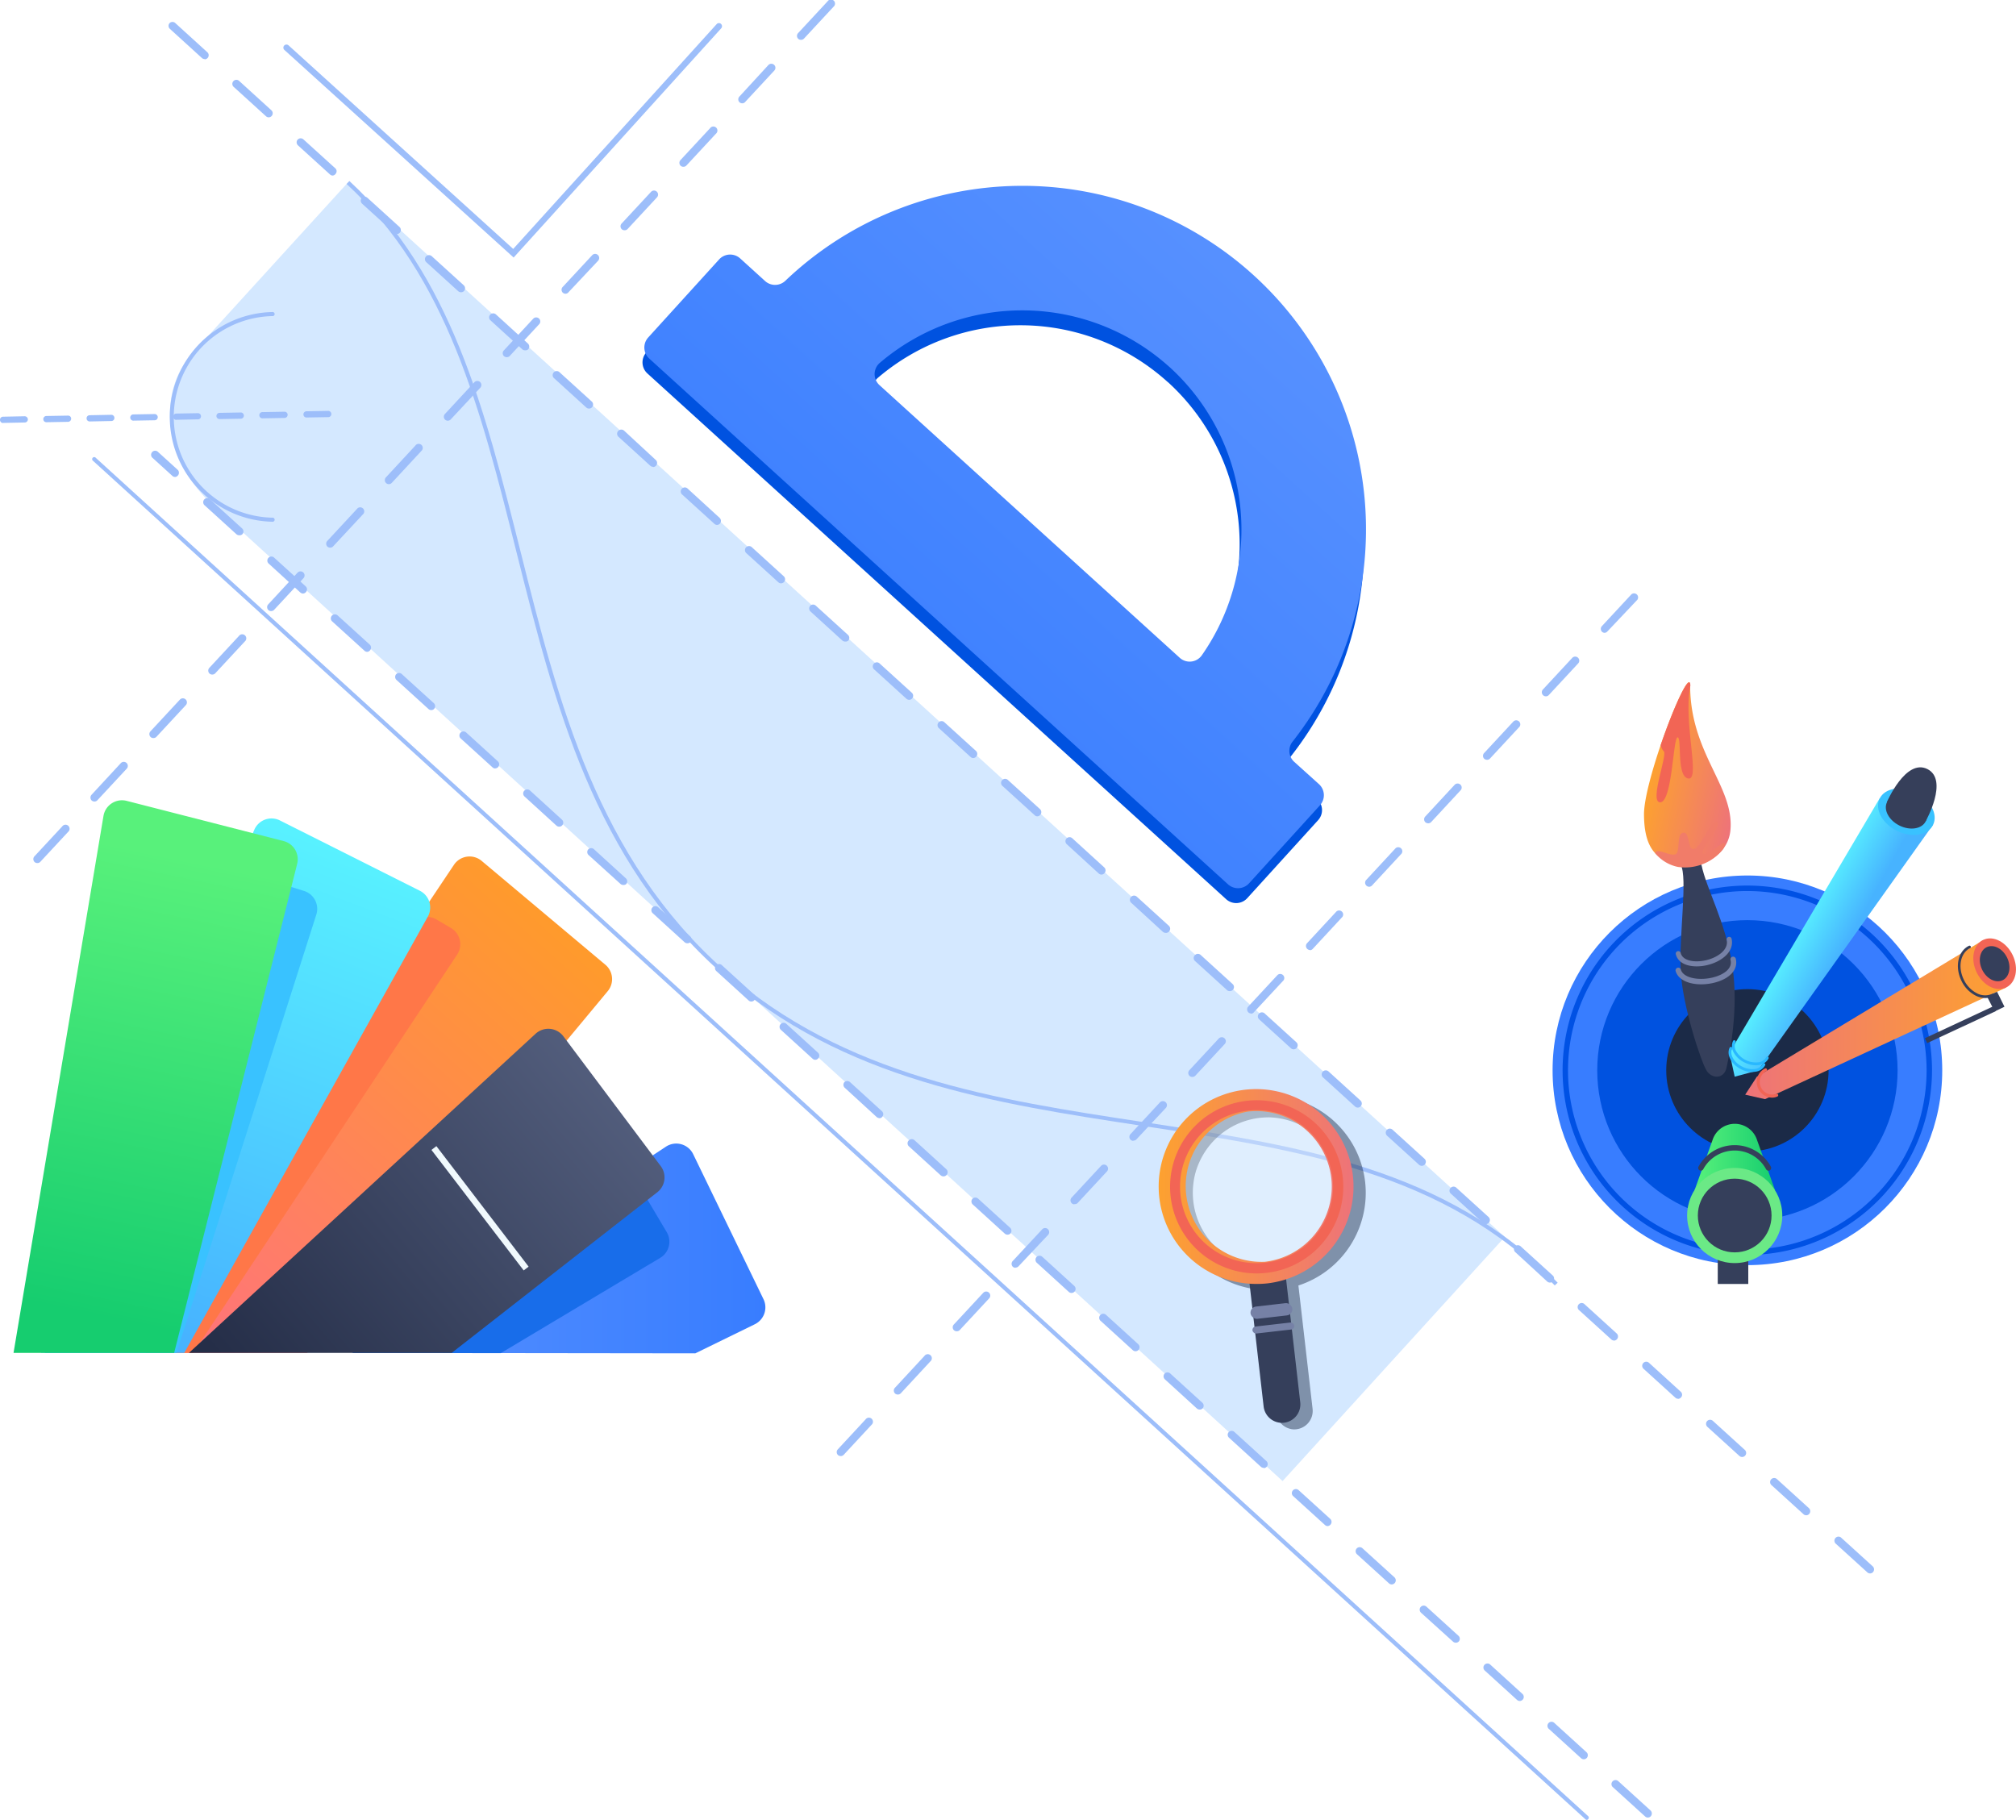 <svg id="Layer_1" data-name="Layer 1" xmlns="http://www.w3.org/2000/svg" xmlns:xlink="http://www.w3.org/1999/xlink" viewBox="0 0 372.52 336.29"><defs><style>.cls-1{fill:url(#linear-gradient);}.cls-2{fill:#ff7748;}.cls-3{fill:url(#linear-gradient-2);}.cls-4{fill:#39c2ff;}.cls-5{fill:url(#linear-gradient-3);}.cls-6{fill:#186dea;}.cls-7{fill:url(#linear-gradient-4);}.cls-8{fill:#f0f9fd;}.cls-9{fill:url(#linear-gradient-5);}.cls-10{fill:#0052e0;}.cls-11{fill:url(#linear-gradient-6);}.cls-12{fill:#d4e8ff;}.cls-13{fill:#9dbefa;}.cls-14{fill:#387dff;}.cls-15{fill:#0051e4;}.cls-16,.cls-27{fill:#1b2a47;}.cls-17{fill:#353f5b;}.cls-18{fill:url(#linear-gradient-7);}.cls-19{fill:#f17c69;}.cls-20{fill:#f26555;}.cls-21{fill:#7681a6;}.cls-22{fill:url(#linear-gradient-8);}.cls-23{fill:#363f5a;}.cls-24{fill:#29b8ff;}.cls-25{fill:url(#linear-gradient-9);}.cls-26{fill:url(#linear-gradient-10);}.cls-27{opacity:0.46;}.cls-28{opacity:0.36;}.cls-29{fill:url(#linear-gradient-11);}.cls-30{fill:#6be986;}</style><linearGradient id="linear-gradient" x1="117.58" y1="152.52" x2="32.87" y2="246.32" gradientUnits="userSpaceOnUse"><stop offset="0" stop-color="#ffa31a"/><stop offset="1" stop-color="#ff747a"/></linearGradient><linearGradient id="linear-gradient-2" x1="62.33" y1="156.95" x2="28.97" y2="245.06" gradientUnits="userSpaceOnUse"><stop offset="0" stop-color="#58f1ff"/><stop offset="1" stop-color="#47b3ff"/></linearGradient><linearGradient id="linear-gradient-3" x1="65.16" y1="230.69" x2="141.43" y2="230.69" gradientUnits="userSpaceOnUse"><stop offset="0" stop-color="#5690ff"/><stop offset="1" stop-color="#387dff"/></linearGradient><linearGradient id="linear-gradient-4" x1="116.75" y1="200.22" x2="47.35" y2="258.94" gradientUnits="userSpaceOnUse"><stop offset="0" stop-color="#545f7e"/><stop offset="1" stop-color="#252e48"/></linearGradient><linearGradient id="linear-gradient-5" x1="36.2" y1="159.03" x2="18.69" y2="243.51" gradientUnits="userSpaceOnUse"><stop offset="0" stop-color="#58f17b"/><stop offset="1" stop-color="#16cd6f"/></linearGradient><linearGradient id="linear-gradient-6" x1="230.41" y1="52.25" x2="151.35" y2="139.12" xlink:href="#linear-gradient-3"/><linearGradient id="linear-gradient-7" x1="519.97" y1="108.29" x2="536.48" y2="108.29" gradientTransform="translate(-184.71 -63.28) rotate(10.95)" gradientUnits="userSpaceOnUse"><stop offset="0" stop-color="#fda130"/><stop offset="1" stop-color="#ee7379"/></linearGradient><linearGradient id="linear-gradient-8" x1="340.09" y1="176.37" x2="331.76" y2="171.71" gradientUnits="userSpaceOnUse"><stop offset="0" stop-color="#47b3ff"/><stop offset="1" stop-color="#58f1ff"/></linearGradient><linearGradient id="linear-gradient-9" x1="322.48" y1="188.41" x2="370.7" y2="188.41" gradientUnits="userSpaceOnUse"><stop offset="0" stop-color="#ee7379"/><stop offset="1" stop-color="#fda130"/></linearGradient><linearGradient id="linear-gradient-10" x1="313.09" y1="213.8" x2="327.98" y2="213.8" xlink:href="#linear-gradient-5"/><linearGradient id="linear-gradient-11" x1="214.17" y1="219.28" x2="250.1" y2="219.28" gradientTransform="matrix(1, 0, 0, 1, 0, 0)" xlink:href="#linear-gradient-7"/></defs><title>website_home_left</title><path class="cls-1" d="M27.38,250l29.36,0,55.56-66.85a3.47,3.47,0,0,0-.44-4.88L89,159.08a3.47,3.47,0,0,0-5.12.73L27.3,244.36a3.43,3.43,0,0,0-.52,2.61Z"/><path class="cls-2" d="M35.71,250l48.76-73.6a3.47,3.47,0,0,0-1.13-4.91l-2.68-1.58A3.48,3.48,0,0,0,76,171l-48.05,73.9a3.45,3.45,0,0,0-.54,1.45L26.93,250Z"/><path class="cls-3" d="M8.32,250l25.73,0,45-80.61a3.46,3.46,0,0,0-1.47-4.79l-25.87-13A3.46,3.46,0,0,0,47,153.31L7.64,244.6a3.53,3.53,0,0,0-.16,2.29Z"/><path class="cls-4" d="M32.61,250l25.84-81a3.47,3.47,0,0,0-2.28-4.37L27.74,155.8a3.48,3.48,0,0,0-4.45,2.73L7.6,249.78c0,.06,0,.12,0,.18Z"/><path class="cls-5" d="M128.48,250.08l11-5.38a3.47,3.47,0,0,0,1.6-4.63l-13-26.81a3.47,3.47,0,0,0-5-1.39l-1.42.94L65.16,250Z"/><path class="cls-6" d="M92.52,250.05,122,232.43a3.47,3.47,0,0,0,1.2-4.75l-5-8.42a3.46,3.46,0,0,0-4.9-1.12L65.05,250Z"/><path class="cls-7" d="M83.46,250l38-29.69a3.48,3.48,0,0,0,.64-4.82l-18-24a3.48,3.48,0,0,0-5.13-.47L34.91,250Z"/><rect class="cls-8" x="30.79" y="168.29" width="1.15" height="29.08" transform="translate(-153.89 173.35) rotate(-77.34)"/><rect class="cls-8" x="88.13" y="209.25" width="1.15" height="28.04" transform="translate(-117.44 99.89) rotate(-37.43)"/><path class="cls-9" d="M32.18,250l22.73-90.37a3.47,3.47,0,0,0-2.5-4.21l-29-7.43a3.47,3.47,0,0,0-4.29,2.79L2.5,250Z"/><path class="cls-10" d="M238.81,143.53a2.74,2.74,0,0,1-.32-3.72,63.48,63.48,0,0,0-93.74-85.15,2.75,2.75,0,0,1-3.74,0l-4.57-4.15a2.76,2.76,0,0,0-3.9.18l-13.1,14.42a2.76,2.76,0,0,0,.19,3.9l106.94,97.15a2.76,2.76,0,0,0,3.9-.19l13.1-14.42a2.76,2.76,0,0,0-.19-3.9Zm-23-72.92a40.55,40.55,0,0,1,5.92,53.25,2.74,2.74,0,0,1-4.09.42L162.2,73.94a2.74,2.74,0,0,1,0-4.11A40.56,40.56,0,0,1,215.79,70.61Z"/><path class="cls-11" d="M239.15,140.78a2.74,2.74,0,0,1-.32-3.72,63.48,63.48,0,0,0-93.74-85.15,2.75,2.75,0,0,1-3.74,0l-4.57-4.15a2.76,2.76,0,0,0-3.9.18l-13.1,14.42a2.76,2.76,0,0,0,.19,3.9l106.94,97.15a2.76,2.76,0,0,0,3.9-.19l13.1-14.42a2.76,2.76,0,0,0-.19-3.9Zm-23-72.92a40.56,40.56,0,0,1,5.91,53.25,2.74,2.74,0,0,1-4.09.42L162.54,71.19a2.74,2.74,0,0,1,0-4.11A40.57,40.57,0,0,1,216.14,67.86Z"/><path class="cls-12" d="M39.15,93.15,237,273.68l41.06-45.11L64.31,33.7,35.62,65.19C28.82,72.65,30.4,85.17,39.15,93.15Z"/><path class="cls-13" d="M304.49,335.86a.74.74,0,0,1-.5-.2l-5.92-5.38a.75.75,0,1,1,1-1.11l5.92,5.38a.77.77,0,0,1,.05,1.06A.75.75,0,0,1,304.49,335.86Zm-11.83-10.77a.78.78,0,0,1-.51-.2l-5.91-5.38a.75.75,0,1,1,1-1.11l5.91,5.38a.75.75,0,0,1-.5,1.31Zm-11.83-10.77a.78.78,0,0,1-.51-.2l-5.91-5.38a.75.75,0,1,1,1-1.11l5.91,5.38a.75.75,0,0,1,.05,1.06A.76.76,0,0,1,280.83,314.32ZM269,303.55a.76.76,0,0,1-.51-.2L262.57,298a.77.77,0,0,1-.05-1.06.75.75,0,0,1,1.06-.05l5.92,5.38a.75.75,0,0,1,.05,1.06A.76.76,0,0,1,269,303.55Zm-11.84-10.77a.74.74,0,0,1-.5-.2l-5.92-5.38a.76.76,0,0,1-.05-1.06.75.75,0,0,1,1.06-.05l5.92,5.38a.76.76,0,0,1,.05,1.06A.77.77,0,0,1,257.16,292.78ZM245.33,282a.74.74,0,0,1-.5-.2l-5.92-5.38a.75.75,0,0,1,1-1.11l5.92,5.38a.76.76,0,0,1,0,1.06A.78.78,0,0,1,245.33,282ZM233.5,271.24a.78.78,0,0,1-.51-.2l-5.91-5.39a.73.73,0,0,1-.05-1,.75.75,0,0,1,1.06-.05l5.91,5.38a.75.75,0,0,1-.5,1.31Zm-11.83-10.77a.78.78,0,0,1-.51-.2l-5.91-5.39a.75.75,0,0,1-.05-1.06.75.75,0,0,1,1.06,0l5.91,5.38a.75.75,0,0,1,.05,1.06A.76.76,0,0,1,221.67,260.47Zm-11.83-10.78a.74.74,0,0,1-.51-.19l-5.92-5.39a.75.75,0,1,1,1-1.11l5.92,5.39a.75.75,0,0,1-.5,1.3ZM198,238.92a.73.73,0,0,1-.5-.19l-5.92-5.39a.76.76,0,0,1-.05-1.06.77.77,0,0,1,1.06-.05l5.92,5.39a.75.75,0,0,1-.51,1.3Zm-11.83-10.77a.73.73,0,0,1-.5-.19l-5.92-5.39a.75.75,0,0,1-.05-1.06.76.76,0,0,1,1.06,0l5.92,5.39a.76.76,0,0,1,0,1.06A.77.77,0,0,1,186.17,228.15Zm-11.83-10.77a.77.77,0,0,1-.51-.19l-5.91-5.39a.75.75,0,0,1,0-1.06.76.76,0,0,1,1.06-.05l5.91,5.39a.75.75,0,0,1,0,1.06A.74.74,0,0,1,174.34,217.38Zm-11.83-10.77a.77.77,0,0,1-.51-.19L156.09,201A.75.75,0,0,1,156,200a.76.76,0,0,1,1.06-.05l5.91,5.39a.75.75,0,0,1-.5,1.3Zm-11.84-10.77a.73.73,0,0,1-.5-.19l-5.92-5.39a.75.75,0,0,1,1-1.11l5.92,5.39a.75.75,0,0,1,0,1.06A.76.76,0,0,1,150.67,195.84Zm-11.83-10.77a.73.73,0,0,1-.5-.19l-5.92-5.39a.75.75,0,1,1,1-1.11l5.92,5.39a.75.75,0,0,1-.51,1.3ZM127,174.3a.73.73,0,0,1-.5-.19l-5.92-5.39a.75.75,0,0,1,0-1.06.76.76,0,0,1,1.06,0l5.92,5.39a.76.76,0,0,1,0,1.06A.77.77,0,0,1,127,174.3Zm-11.83-10.77a.77.77,0,0,1-.51-.19L108.76,158a.75.75,0,0,1-.05-1.06.76.76,0,0,1,1.06,0l5.91,5.39a.75.75,0,0,1,0,1.06A.74.74,0,0,1,115.18,163.53Zm-11.83-10.77a.75.75,0,0,1-.51-.19l-5.91-5.39a.75.75,0,0,1-.05-1.06.75.75,0,0,1,1.06-.05l5.91,5.39a.75.75,0,0,1-.5,1.3ZM91.51,142a.69.69,0,0,1-.5-.2l-5.92-5.38a.75.75,0,0,1,1-1.11L92,140.69a.75.75,0,0,1-.51,1.3ZM79.68,131.22a.74.74,0,0,1-.5-.2l-5.92-5.38a.76.76,0,0,1-.05-1.06.75.75,0,0,1,1.06,0l5.92,5.38a.76.76,0,0,1,0,1.06A.73.73,0,0,1,79.68,131.22ZM67.85,120.45a.74.74,0,0,1-.5-.2l-5.92-5.38a.75.75,0,1,1,1-1.11l5.92,5.38a.76.76,0,0,1,0,1.06A.71.71,0,0,1,67.85,120.45ZM56,109.68a.78.78,0,0,1-.51-.2L49.6,104.1a.75.75,0,0,1,1-1.11l5.91,5.38a.75.75,0,0,1,0,1.06A.73.73,0,0,1,56,109.68ZM44.19,98.91a.76.76,0,0,1-.51-.2l-5.92-5.38a.77.77,0,0,1,0-1.06.75.75,0,0,1,1.06,0l5.92,5.38a.75.75,0,0,1,.05,1.06A.73.73,0,0,1,44.19,98.91ZM32.35,88.14a.74.74,0,0,1-.5-.2l-3.63-3.3a.75.75,0,1,1,1-1.11l3.63,3.3a.76.76,0,0,1,0,1.06A.73.73,0,0,1,32.35,88.14Z"/><path class="cls-13" d="M293.22,336.29a.39.39,0,0,1-.25-.1L17.2,85.16a.38.38,0,1,1,.51-.55l275.76,251a.37.37,0,0,1,0,.53A.35.35,0,0,1,293.22,336.29Z"/><circle class="cls-14" cx="322.89" cy="197.78" r="36"/><circle class="cls-10" cx="322.89" cy="197.78" r="27.75"/><path class="cls-15" d="M322.89,231.9A34.13,34.13,0,1,1,357,197.78,34.16,34.16,0,0,1,322.89,231.9Zm0-67.25A33.13,33.13,0,1,0,356,197.78,33.16,33.16,0,0,0,322.89,164.65Z"/><circle class="cls-16" cx="322.89" cy="197.78" r="15"/><path class="cls-17" d="M314.39,159.78c1,4.73,4.4,10.35,5.7,18.62s-.62,16.85-1.07,18.92-2.63,2.07-3.63.59-4.5-12-4.83-18.54,1.33-17.22,0-19.59S314.39,159.78,314.39,159.78Z"/><path class="cls-18" d="M303.78,150.36c0,3.41.64,5.78,2.08,7.32a7.61,7.61,0,0,0,4.36,2.21,8.42,8.42,0,0,0,8.17-3,6.65,6.65,0,0,0,1.36-3.47c.75-8.1-7.43-14.13-7.44-26.74,0-2.68-3,3.84-5.45,11C305.21,142.53,303.82,147.64,303.78,150.36Z"/><path class="cls-19" d="M305.86,157.68a7.39,7.39,0,0,0,4.15,2.51,9,9,0,0,0,8.38-3.27,1.88,1.88,0,0,0,.33-1c-.15-.8-2.52,1.9-3.88,1.86s3.58-5.45,2.43-5.9-3,4.87-4.26,5-.69-3.21-2-3-.41,3.71-1.48,4-3.12-1.11-3.61-.39A.38.38,0,0,0,305.86,157.68Z"/><path class="cls-20" d="M306.86,137.69a2.49,2.49,0,0,0,.57,1.14c.76.54-2.79,9.61-.6,9.42s2.33-12,3.16-12-.26,7.32,2,7.61-1-10.5.36-17.15C312.31,124,309.3,130.55,306.86,137.69Z"/><path class="cls-21" d="M314.35,181.89c-2.2,0-4.22-.77-4.72-2.44a.51.51,0,0,1,.34-.62.5.5,0,0,1,.62.34c.5,1.67,3.62,2.08,6.11,1.4,1.74-.47,3.47-1.55,3.07-3.17a.5.5,0,0,1,.36-.61.51.51,0,0,1,.61.37c.47,1.94-1,3.62-3.78,4.38A10,10,0,0,1,314.35,181.89Z"/><path class="cls-21" d="M313.52,178.57c-1.8,0-3.45-.63-3.86-2.24a.46.46,0,0,1,.34-.56.45.45,0,0,1,.56.33c.39,1.51,2.67,1.81,4.71,1.33s4.19-1.88,3.79-3.75a.47.47,0,0,1,.36-.55.45.45,0,0,1,.55.35c.54,2.48-2,4.26-4.48,4.85A8.3,8.3,0,0,1,313.52,178.57Z"/><polygon class="cls-22" points="347.32 147.53 319.58 194.54 320.54 198.96 324.89 197.78 357.18 152.41 347.32 147.53"/><ellipse class="cls-4" cx="352.25" cy="149.97" rx="3.94" ry="5.5" transform="translate(61.57 399.13) rotate(-63.66)"/><ellipse class="cls-23" cx="352.25" cy="149.97" rx="2.86" ry="3.99" transform="translate(61.57 399.13) rotate(-63.66)"/><path class="cls-24" d="M323.8,198.1a4.75,4.75,0,0,1-2.07-.51c-1.81-.9-2.76-2.68-2.12-4a.27.27,0,0,1,.35-.12.26.26,0,0,1,.11.34c-.52,1,.33,2.53,1.88,3.3a4,4,0,0,0,2.32.42,1.8,1.8,0,0,0,1.44-.92.27.27,0,0,1,.35-.12.26.26,0,0,1,.11.35,2.34,2.34,0,0,1-1.83,1.2A4.73,4.73,0,0,1,323.8,198.1Z"/><path class="cls-24" d="M324.45,196.85a4.61,4.61,0,0,1-2.06-.51,4.45,4.45,0,0,1-2-1.79,2.33,2.33,0,0,1-.16-2.19.26.26,0,0,1,.35-.11.25.25,0,0,1,.11.34,1.83,1.83,0,0,0,.15,1.71,4.24,4.24,0,0,0,4.05,2,1.8,1.8,0,0,0,1.44-.92.26.26,0,0,1,.35-.11.25.25,0,0,1,.11.34,2.34,2.34,0,0,1-1.83,1.2A3.24,3.24,0,0,1,324.45,196.85Z"/><path class="cls-23" d="M348.67,148.2s3.47-8.09,7.47-6.09-.31,9.64-.31,9.64Z"/><polygon class="cls-25" points="366.46 173.72 324.64 198.96 322.48 202.28 326.14 203.11 370.7 182.49 366.46 173.72"/><path class="cls-20" d="M327.43,202.83a2.85,2.85,0,0,1-2.56-1.73,2.75,2.75,0,0,1,1.28-3.66.27.27,0,0,1,.35.14.26.26,0,0,1-.14.35,2.31,2.31,0,0,0,1.85,4.21.26.26,0,0,1,.35.13.26.26,0,0,1-.13.35A2.4,2.4,0,0,1,327.43,202.83Z"/><polygon class="cls-17" points="367.15 184.11 368.58 186.9 370.39 186.03 369.02 183.26 367.15 184.11"/><rect class="cls-17" x="355.24" y="188.82" width="14" height="1" transform="translate(-46.07 170.92) rotate(-25.01)"/><ellipse class="cls-20" cx="368.58" cy="178.1" rx="3.69" ry="4.88" transform="translate(-40.78 178.15) rotate(-25.8)"/><ellipse class="cls-17" cx="368.58" cy="178.1" rx="2.56" ry="3.39" transform="translate(-40.78 178.15) rotate(-25.8)"/><path class="cls-17" d="M366.88,184.42a4.15,4.15,0,0,1-1.83-.45,5.91,5.91,0,0,1-2.63-2.77c-1.24-2.57-.61-5.45,1.41-6.43a.24.24,0,0,1,.33.12.23.23,0,0,1-.12.32c-1.77.86-2.31,3.45-1.18,5.78a5.47,5.47,0,0,0,2.41,2.54,3.23,3.23,0,0,0,2.85.12.25.25,0,0,1,.33.11.24.24,0,0,1-.12.33A3.28,3.28,0,0,1,366.88,184.42Z"/><path class="cls-26" d="M324.69,210.72h0a4.32,4.32,0,0,0-8.15-.32h0l-3.42,9.54H328Z"/><path class="cls-17" d="M314.29,216.32a.53.53,0,0,1-.24-.06.51.51,0,0,1-.2-.68,7.61,7.61,0,0,1,13.37,0,.5.5,0,0,1-.88.48,6.6,6.6,0,0,0-11.61,0A.51.51,0,0,1,314.29,216.32Z"/><rect class="cls-17" x="317.41" y="232.69" width="5.64" height="4.57"/><path class="cls-13" d="M155.34,269.06a.76.76,0,0,1-.51-.2.75.75,0,0,1,0-1.06l5.11-5.51a.75.75,0,1,1,1.1,1l-5.11,5.51A.75.75,0,0,1,155.34,269.06Zm10.55-11.37a.76.76,0,0,1-.51-.2.75.75,0,0,1,0-1.06l5.44-5.87a.75.75,0,1,1,1.1,1l-5.44,5.87A.75.75,0,0,1,165.89,257.69ZM176.77,246a.78.78,0,0,1-.51-.2.76.76,0,0,1,0-1.06l5.44-5.86a.74.74,0,0,1,1.06,0,.75.75,0,0,1,0,1.06l-5.44,5.86A.75.75,0,0,1,176.77,246Zm10.88-11.73a.78.78,0,0,1-.51-.2.76.76,0,0,1,0-1.06l5.45-5.86a.74.74,0,0,1,1.06,0,.75.75,0,0,1,0,1.06L188.2,234A.74.74,0,0,1,187.65,234.23Zm10.89-11.73a.7.7,0,0,1-.51-.2.74.74,0,0,1,0-1.06l5.44-5.86a.75.75,0,0,1,1.06,0,.75.75,0,0,1,0,1.06l-5.44,5.86A.75.75,0,0,1,198.54,222.5Zm10.88-11.73a.72.72,0,0,1-.51-.2.75.75,0,0,1,0-1.06l5.44-5.86a.75.75,0,0,1,1.06,0,.75.75,0,0,1,0,1.06L210,210.53A.75.75,0,0,1,209.42,210.77ZM220.3,199a.73.73,0,0,1-.51-.2.75.75,0,0,1,0-1.06l5.44-5.86a.76.76,0,0,1,1.06,0,.75.75,0,0,1,0,1.06l-5.44,5.86A.75.75,0,0,1,220.3,199Zm10.88-11.72a.76.76,0,0,1-.55-1.26l5.45-5.87a.75.75,0,0,1,1.1,1l-5.45,5.86A.73.73,0,0,1,231.18,187.32Zm10.89-11.73a.75.75,0,0,1-.55-1.26l5.44-5.87a.75.75,0,0,1,1.1,1l-5.44,5.87A.79.79,0,0,1,242.07,175.59ZM253,163.86a.75.75,0,0,1-.55-1.26l5.44-5.87a.75.75,0,0,1,1.1,1l-5.44,5.87A.75.75,0,0,1,253,163.86Zm10.88-11.73a.78.78,0,0,1-.51-.2.76.76,0,0,1,0-1.06l5.44-5.87a.76.76,0,0,1,1.06,0,.74.74,0,0,1,0,1.06l-5.44,5.87A.75.75,0,0,1,263.83,152.13Zm10.88-11.73a.78.78,0,0,1-.51-.2.75.75,0,0,1,0-1.06l5.44-5.86a.75.75,0,0,1,1.1,1l-5.45,5.87A.72.72,0,0,1,274.71,140.4Zm10.89-11.73a.75.75,0,0,1-.55-1.26l5.44-5.86a.75.75,0,0,1,1.06,0,.75.75,0,0,1,0,1.06l-5.44,5.86A.75.75,0,0,1,285.6,128.67Zm10.88-11.73a.76.76,0,0,1-.51-.2.75.75,0,0,1,0-1.06l5.44-5.86a.75.75,0,0,1,1.1,1L297,116.7A.75.75,0,0,1,296.48,116.94Z"/><path class="cls-13" d="M50.31,96.41a19.38,19.38,0,0,1,0-38.75.38.38,0,1,1,0,.75,18.63,18.63,0,0,0,0,37.25.38.38,0,1,1,0,.75Z"/><path class="cls-13" d="M.57,78.17A.58.58,0,0,1,0,77.6.56.56,0,0,1,.56,77l4-.08a.59.59,0,0,1,.59.57.57.57,0,0,1-.57.58l-4,.08Zm8-.15A.57.57,0,0,1,8,77.46a.58.58,0,0,1,.56-.59l4-.07a.56.56,0,0,1,.59.56.59.59,0,0,1-.57.59l-4,.07Zm8-.14a.57.57,0,0,1-.57-.57.56.56,0,0,1,.56-.58l4-.08a.57.57,0,0,1,.58.57.56.56,0,0,1-.56.58l-4,.08Zm8-.15a.58.58,0,0,1,0-1.15l4-.07a.58.58,0,0,1,.58.56.57.57,0,0,1-.56.59l-4,.07Zm8-.14A.58.58,0,0,1,32,77a.58.58,0,0,1,.57-.58l4-.07h0a.57.57,0,0,1,.57.56.56.56,0,0,1-.56.58l-4,.08Zm8-.15a.58.58,0,0,1-.58-.56.59.59,0,0,1,.57-.59l4-.07a.58.58,0,0,1,0,1.15l-4,.07Zm8-.14a.58.58,0,1,1,0-1.15l4-.07a.56.56,0,0,1,.58.56.58.58,0,0,1-.56.59l-4,.07Zm8-.15a.58.58,0,0,1,0-1.15l4-.07a.58.58,0,1,1,0,1.15l-4,.07Z"/><path class="cls-13" d="M287.29,237.53c-20.4-21-47.52-25.13-76.23-29.49-27.19-4.13-55.31-8.4-77.67-28.18C109.73,159,102.46,130,95.43,102,88.88,75.85,82.7,51.19,64.05,34l.51-.55c18.81,17.37,25,42.14,31.6,68.36,7,27.9,14.24,56.76,37.72,77.52,22.21,19.63,50.21,23.88,77.29,28,28.84,4.38,56.08,8.52,76.66,29.7Z"/><path class="cls-27" d="M252.25,218.39a18,18,0,0,0-23.78-14.93,17,17,0,0,0-5.54,3.12A18.1,18.1,0,0,0,218,227.89a13.5,13.5,0,0,0,1.16,2.15,18.11,18.11,0,0,0,14,8.31l2.59,22.59a3.53,3.53,0,0,0,3.15,3.18,3.41,3.41,0,0,0,3.64-3.79l-2.62-22.79A18,18,0,0,0,252.25,218.39Zm-15,15.72a14,14,0,0,1-16.71-15.6,12.89,12.89,0,0,1,1.07-3.75,14,14,0,0,1,11.2-8.2,17.24,17.24,0,0,1,1.75-.09,14,14,0,0,1,2.69,27.64Z"/><path class="cls-17" d="M232.29,235.61h6.81a0,0,0,0,1,0,0v24A3.41,3.41,0,0,1,235.7,263h0a3.41,3.41,0,0,1-3.41-3.41v-24A0,0,0,0,1,232.29,235.61Z" transform="translate(-26.89 28.5) rotate(-6.55)"/><g class="cls-28"><circle class="cls-8" cx="232.14" cy="219.28" r="15.97"/></g><path class="cls-29" d="M231.91,237.25a18,18,0,1,1,18.08-20h0a18,18,0,0,1-15.8,19.9A17.6,17.6,0,0,1,231.91,237.25Zm.39-31.94a15,15,0,0,0-1.76.1,14,14,0,0,0,3.19,27.75A14,14,0,0,0,246,217.69h0A14,14,0,0,0,232.3,205.31Z"/><rect class="cls-21" x="231.04" y="241.13" width="7.77" height="2.28" rx="1.14" ry="1.14" transform="translate(-26.09 28.36) rotate(-6.55)"/><rect class="cls-21" x="231.4" y="244.77" width="7.77" height="1.3" rx="0.65" ry="0.65" transform="translate(-26.45 28.42) rotate(-6.55)"/><path class="cls-20" d="M232,235.31a16,16,0,1,1,16.21-15.85A16,16,0,0,1,232,235.31Zm.33-30.17a14.14,14.14,0,1,0,14,14.29A14.16,14.16,0,0,0,232.29,205.14Z"/><path class="cls-13" d="M6.89,159.48a.73.73,0,0,1-.51-.2.75.75,0,0,1,0-1.06l5.11-5.5a.75.75,0,1,1,1.1,1l-5.11,5.5A.74.74,0,0,1,6.89,159.48Zm10.55-11.37a.78.78,0,0,1-.51-.2.76.76,0,0,1,0-1.06L22.34,141a.75.75,0,0,1,1.06,0,.75.75,0,0,1,0,1.06L18,147.87A.72.72,0,0,1,17.44,148.11Zm10.89-11.73a.7.7,0,0,1-.51-.2.75.75,0,0,1,0-1.06l5.44-5.86a.75.75,0,0,1,1.06,0,.75.75,0,0,1,0,1.06l-5.44,5.86A.75.75,0,0,1,28.33,136.38Zm10.88-11.73a.72.72,0,0,1-.51-.2.75.75,0,0,1,0-1.06l5.44-5.86a.75.75,0,1,1,1.1,1l-5.44,5.86A.75.75,0,0,1,39.21,124.65Zm10.88-11.73a.73.73,0,0,1-.51-.2.75.75,0,0,1,0-1.06L55,105.8a.76.76,0,0,1,1.06,0,.75.75,0,0,1,0,1.06l-5.44,5.86A.75.75,0,0,1,50.09,112.92ZM61,101.2a.78.78,0,0,1-.51-.2.76.76,0,0,1,0-1.06l5.45-5.87a.75.75,0,1,1,1.1,1L61.52,101A.76.76,0,0,1,61,101.2ZM71.86,89.47a.75.75,0,0,1-.55-1.26l5.44-5.87a.75.75,0,1,1,1.1,1l-5.44,5.87A.75.75,0,0,1,71.86,89.47ZM82.74,77.74a.76.76,0,0,1-.51-.2.76.76,0,0,1,0-1.06l5.44-5.87a.76.76,0,0,1,1.06,0,.75.75,0,0,1,0,1.06L83.29,77.5A.75.75,0,0,1,82.74,77.74ZM93.62,66a.78.78,0,0,1-.51-.2.76.76,0,0,1,0-1.06l5.44-5.87a.76.76,0,0,1,1.06,0,.74.74,0,0,1,0,1.06l-5.44,5.87A.75.75,0,0,1,93.62,66ZM104.5,54.28a.78.78,0,0,1-.51-.2A.75.75,0,0,1,104,53l5.44-5.86a.74.74,0,0,1,1.06,0,.75.75,0,0,1,0,1.06L105.05,54A.72.72,0,0,1,104.5,54.28Zm10.89-11.73a.76.76,0,0,1-.51-.2.75.75,0,0,1,0-1.06l5.44-5.86a.75.75,0,0,1,1.06,0,.75.75,0,0,1,0,1.06l-5.44,5.86A.75.75,0,0,1,115.39,42.55Zm10.88-11.73a.72.72,0,0,1-.51-.2.75.75,0,0,1,0-1.06l5.44-5.86a.75.75,0,1,1,1.1,1l-5.44,5.86A.75.75,0,0,1,126.27,30.82Zm10.88-11.73a.73.73,0,0,1-.51-.2.75.75,0,0,1,0-1.06L142,12a.75.75,0,0,1,1.06,0,.74.74,0,0,1,0,1.06l-5.44,5.86A.75.75,0,0,1,137.15,19.09ZM148,7.36a.7.7,0,0,1-.51-.2.74.74,0,0,1,0-1.06L152.93.24a.75.75,0,1,1,1.1,1l-5.44,5.86A.75.75,0,0,1,148,7.36Z"/><path class="cls-13" d="M345.55,290.75a.74.74,0,0,1-.5-.2l-5.88-5.34a.75.75,0,0,1,1-1.11l5.88,5.34a.76.76,0,0,1,.05,1.06A.73.73,0,0,1,345.55,290.75ZM333.75,280a.74.74,0,0,1-.5-.2l-5.92-5.38a.75.75,0,0,1-.05-1.06.76.76,0,0,1,1.06-.05l5.92,5.38a.76.76,0,0,1,.05,1.06A.73.73,0,0,1,333.75,280Zm-11.83-10.77a.75.75,0,0,1-.51-.19l-5.92-5.38a.76.76,0,0,1-.05-1.06.75.75,0,0,1,1.06-.05l5.92,5.38a.75.75,0,0,1-.5,1.3Zm-11.84-10.76a.73.73,0,0,1-.51-.2l-5.92-5.38a.75.75,0,0,1,1-1.11l5.92,5.39a.73.73,0,0,1,.05,1.05A.73.73,0,0,1,310.08,258.49Zm-11.84-10.76a.74.74,0,0,1-.5-.2l-5.92-5.38a.75.75,0,1,1,1-1.11l5.91,5.38a.76.76,0,0,1,.06,1.06A.78.78,0,0,1,298.24,247.73ZM286.4,237a.73.73,0,0,1-.5-.19L280,231.38a.75.75,0,0,1-.05-1.06.75.75,0,0,1,1.06,0l5.92,5.38a.75.75,0,0,1-.51,1.3ZM274.57,226.2a.74.74,0,0,1-.51-.2l-5.92-5.38a.75.75,0,1,1,1-1.11l5.92,5.38a.75.75,0,0,1,.05,1.06A.76.76,0,0,1,274.57,226.2Zm-11.84-10.77a.77.77,0,0,1-.51-.19l-5.92-5.38a.77.77,0,0,1-.05-1.06.75.75,0,0,1,1.06-.05l5.92,5.38a.75.75,0,0,1-.5,1.3Zm-11.84-10.76a.74.74,0,0,1-.5-.2l-5.92-5.38a.75.75,0,0,1-.05-1.06.76.76,0,0,1,1.06-.05l5.91,5.38a.75.75,0,0,1,.05,1.06A.71.71,0,0,1,250.89,204.67ZM239.05,193.9a.73.73,0,0,1-.5-.19l-5.92-5.38a.75.75,0,0,1,1-1.11l5.92,5.38a.75.75,0,0,1-.51,1.3Zm-11.84-10.76a.69.69,0,0,1-.5-.2l-5.92-5.38a.75.75,0,0,1,0-1.06.77.77,0,0,1,1.06-.05l5.92,5.39a.75.75,0,0,1,.05,1.06A.76.76,0,0,1,227.21,183.14Zm-11.83-10.76a.78.78,0,0,1-.51-.2L209,166.8a.76.76,0,0,1,0-1.06.75.75,0,0,1,1.06-.05l5.92,5.38a.75.75,0,0,1,.05,1.06A.76.76,0,0,1,215.38,172.38Zm-11.84-10.77a.73.73,0,0,1-.5-.19L197.12,156a.75.75,0,0,1-.05-1.06.76.76,0,0,1,1.06-.05l5.91,5.39a.75.75,0,0,1,.05,1.06A.74.74,0,0,1,203.54,161.61ZM191.7,150.85a.74.74,0,0,1-.5-.2l-5.92-5.38a.75.75,0,1,1,1-1.11l5.92,5.38a.76.76,0,0,1,0,1.06A.77.77,0,0,1,191.7,150.85Zm-11.84-10.77a.73.73,0,0,1-.5-.19l-5.92-5.38a.75.75,0,0,1,1-1.11l5.92,5.38a.75.75,0,0,1,0,1.06A.76.76,0,0,1,179.86,140.08ZM168,129.32a.78.78,0,0,1-.51-.2l-5.92-5.38a.75.75,0,1,1,1-1.11l5.92,5.38a.75.75,0,0,1,.05,1.06A.73.73,0,0,1,168,129.32Zm-11.84-10.77a.77.77,0,0,1-.51-.19L149.77,113a.75.75,0,0,1-.05-1.06.73.73,0,0,1,1.05,0l5.92,5.38a.75.75,0,0,1,.05,1.06A.74.74,0,0,1,156.19,118.55Zm-11.84-10.76a.69.69,0,0,1-.5-.2l-5.92-5.38a.75.75,0,0,1-.05-1.06.76.76,0,0,1,1.06-.05l5.92,5.39a.75.75,0,0,1-.51,1.3ZM132.51,97a.74.74,0,0,1-.5-.2l-5.92-5.38a.75.75,0,1,1,1-1.11L133,95.72a.76.76,0,0,1,0,1.06A.77.77,0,0,1,132.51,97ZM120.68,86.26a.77.77,0,0,1-.51-.19l-5.92-5.39a.75.75,0,0,1,0-1.06.77.77,0,0,1,1.06-.05L121.18,85a.75.75,0,0,1-.5,1.3ZM108.84,75.5a.78.78,0,0,1-.51-.2l-5.91-5.38a.75.75,0,1,1,1-1.11l5.92,5.38a.75.75,0,0,1-.5,1.31ZM97,64.73a.73.73,0,0,1-.5-.19l-5.92-5.39a.73.73,0,0,1,0-1,.75.75,0,0,1,1.06-.05l5.91,5.38a.76.76,0,0,1,.06,1.06A.77.77,0,0,1,97,64.73ZM85.16,54a.74.74,0,0,1-.5-.2l-5.92-5.38a.75.75,0,0,1,0-1.06.76.76,0,0,1,1.06,0l5.92,5.38a.76.76,0,0,1,0,1.06A.73.73,0,0,1,85.16,54ZM73.33,43.2a.75.75,0,0,1-.51-.19L66.9,37.63a.76.76,0,0,1-.05-1.06.75.75,0,0,1,1.06,0l5.92,5.38a.75.75,0,0,1-.5,1.3ZM61.49,32.44a.73.73,0,0,1-.51-.2l-5.92-5.38A.76.76,0,0,1,55,25.8a.76.76,0,0,1,1.06-.05L62,31.14a.73.73,0,0,1,0,1A.73.73,0,0,1,61.49,32.44ZM49.65,21.68a.74.74,0,0,1-.5-.2L43.23,16.1a.75.75,0,1,1,1-1.11l5.91,5.38a.75.75,0,0,1-.5,1.31ZM37.81,10.91a.73.73,0,0,1-.5-.19L31.39,5.33a.75.75,0,0,1-.05-1.06.76.76,0,0,1,1.06,0l5.92,5.39a.75.75,0,0,1-.51,1.3Z"/><path class="cls-13" d="M94.91,47.59,52.53,9.21a.57.57,0,0,1,0-.81.58.58,0,0,1,.81,0L94.83,46,132.44,4.44a.56.56,0,0,1,.81,0,.58.58,0,0,1,0,.81Z"/><circle class="cls-30" cx="320.54" cy="224.61" r="8.79"/><circle class="cls-17" cx="320.54" cy="224.61" r="6.81"/></svg>